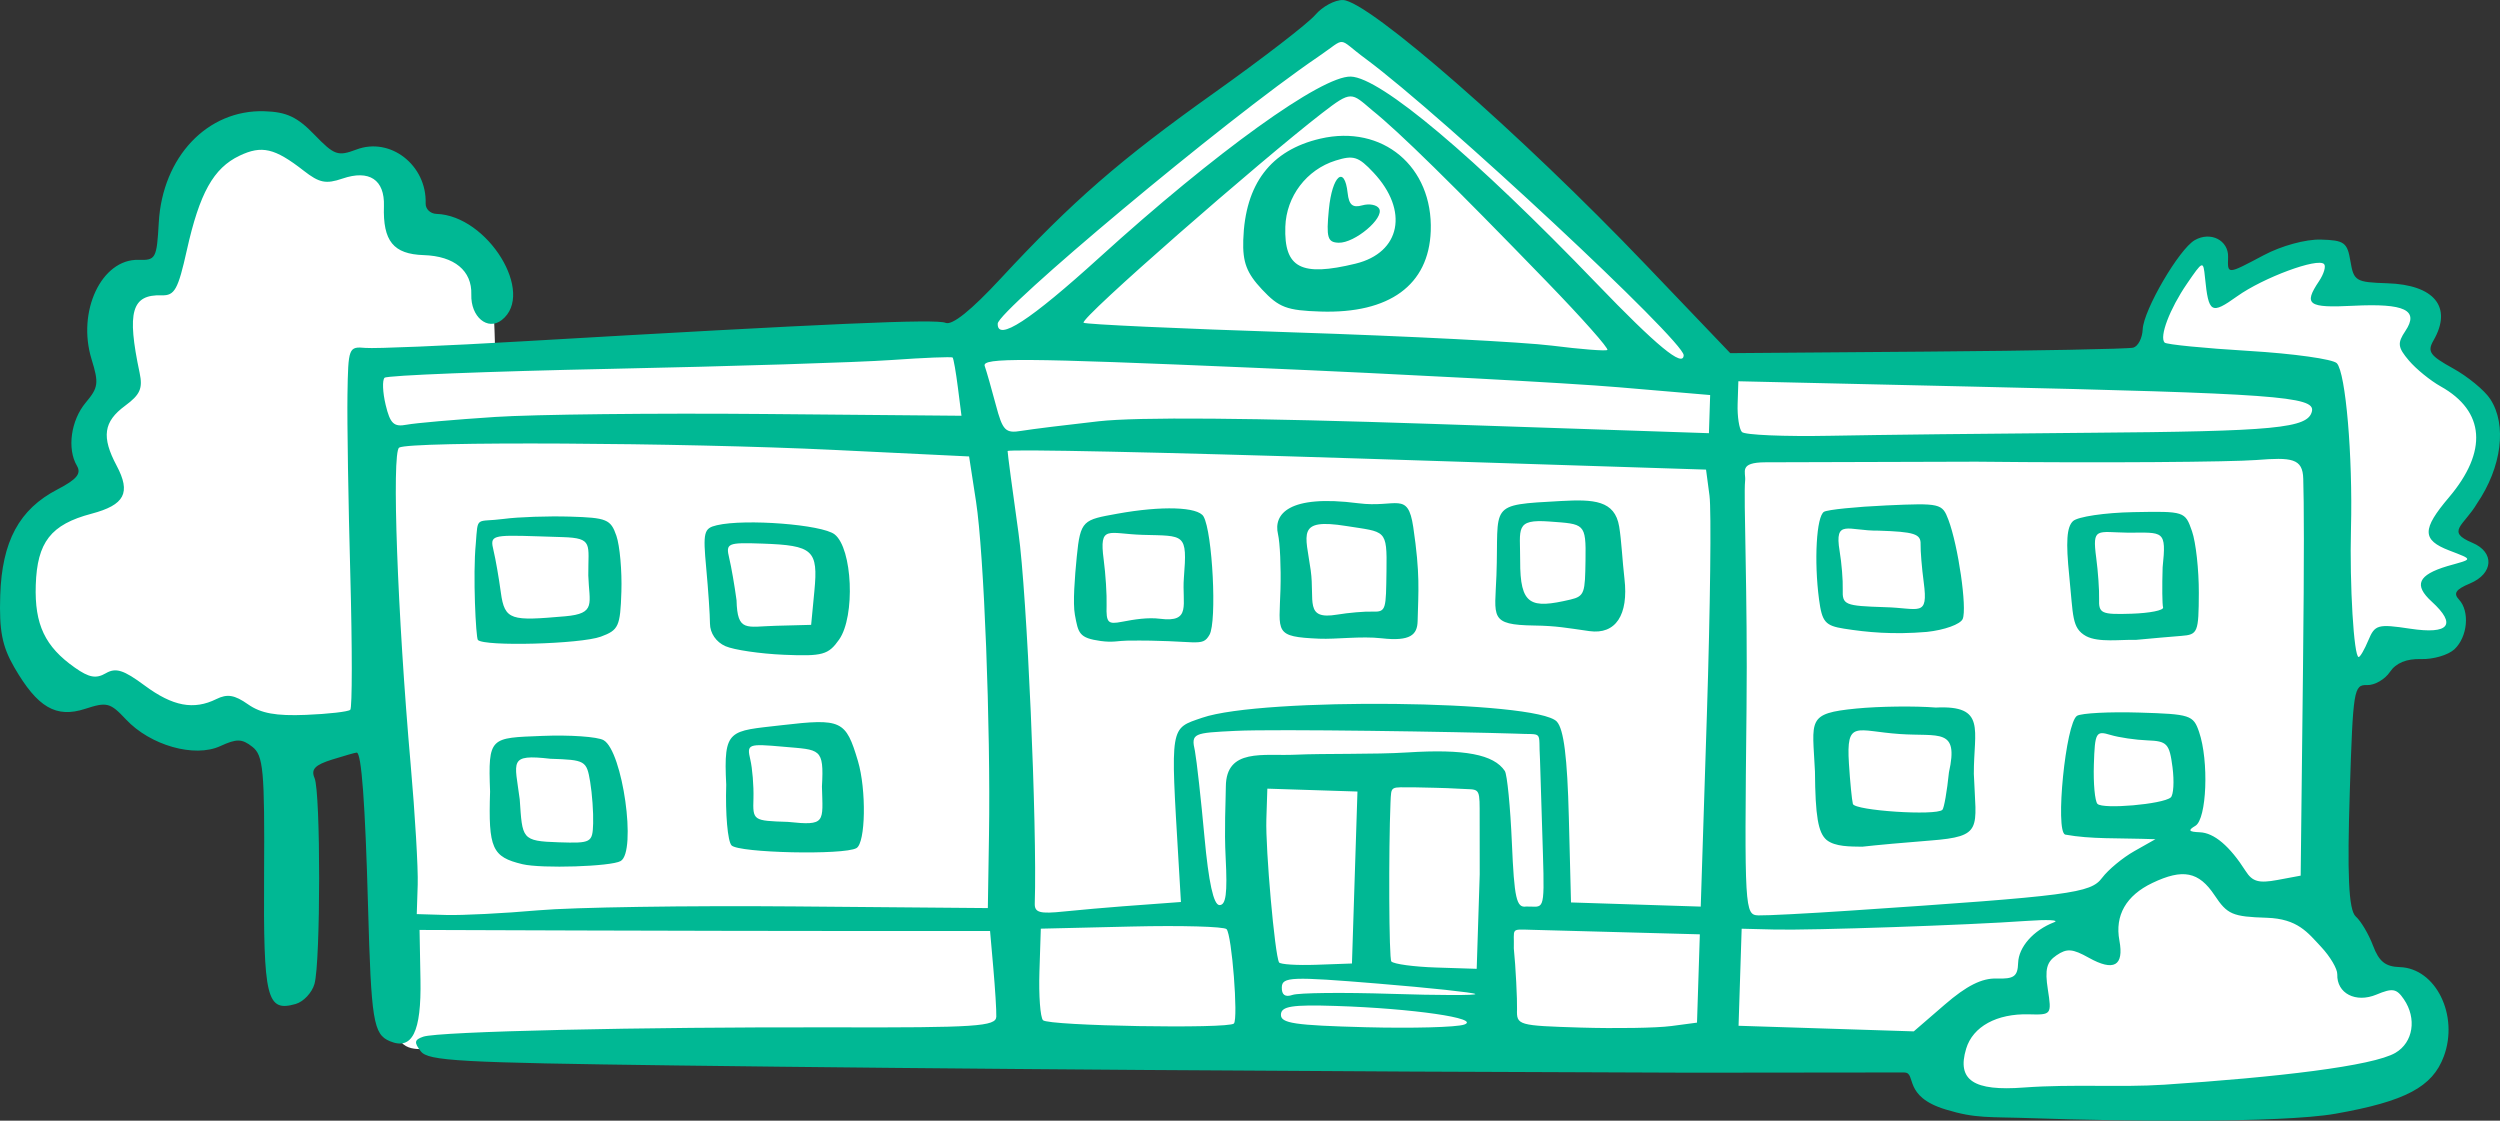 <?xml version="1.0" ?><svg height="171.98mm" viewBox="0 0 383.659 171.98" width="383.659mm" xmlns="http://www.w3.org/2000/svg">
    <rect x="0" y="0" width="383.659" height="171.98" fill="#333333" stroke="none"/>
    <path d="m 516.386,749.349 c 0,0 -13.125,1.402 -18.116,0.649 -4.991,-0.753 -10.731,0.441 -16.76,-2.077 -6.029,-2.518 -6.577,-3.868 -6.577,-3.868 0,0 -7.241,4.647 -10.991,-5.114 -3.75,-9.761 -1.615,-19.86 1.471,-21.418 3.087,-1.558 10.125,-4.595 10.125,-4.595 0,0 -4.385,-6.283 -2.308,-9.476 2.077,-3.193 4.067,-5.608 4.067,-5.608 0,0 -3.462,-11.553 -0.26,-14.538 3.202,-2.986 6.721,-3.868 6.721,-3.868 0,0 3.375,-16.797 8.827,-19.263 5.452,-2.466 17.222,3.972 17.222,3.972 0,0 5.712,-1.376 8.683,0.26 2.971,1.636 3.866,9.164 3.866,9.164 0,0 11.077,2.986 11.914,6.568 0.837,3.583 0.923,11.968 0.923,11.968 l 72.925,-2.44 c 0,0 12.05,-13.768 18.628,-19.194 6.577,-5.426 39.203,-30.349 39.203,-30.349 l 57.747,54.687 64.928,-0.949 c 0,0 0.115,-7.087 3.26,-11.942 3.144,-4.855 6.635,-5.711 6.635,-5.711 l 2.337,6.75 c 0,0 10.673,-5.27 13.183,-5.582 2.51,-0.312 4.269,5.374 4.269,5.374 0,0 12.212,0.128 13.106,2.646 0.894,2.518 -1.212,6.932 -1.212,6.932 0,0 12.058,7.399 10.904,13.707 -1.154,6.309 -6.689,14.659 -6.689,14.659 0,0 5.103,1.208 5.106,3.843 0.007,5.759 -6.292,3.409 -6.292,3.409 0,0 4.731,6.724 2.106,8.23 -2.625,1.506 -11.067,1.645 -11.067,1.645 l -5.607,5.78 -2.798,33.749 6.433,10.514 c 0,0 9.029,1.142 9.721,5.582 0.692,4.439 0.231,9.943 -6,11.033 -6.231,1.09 -51.769,3.405 -59.425,2.726 -7.656,-0.679 -13.674,-7.25 -13.674,-7.25 0,0 -225.323,-0.46 -227.169,-0.512 -1.846,-0.052 -5.308,0.883 -5.798,-3.219 -0.491,-4.102 -3.567,-46.874 -3.567,-46.874 z" fill="#FFFFFF" paint-order="markers stroke fill" transform="translate(185.451,77.618) translate(-644.678,-716.119)"/>
    <path d="m 751.501,803.084 -32.922,0.036 c -57.02,-0.167 -114.82,-0.579 -155.677,-1.11 -33.222,-0.432 -37.95,-0.693 -39.093,-2.163 -1.067,-1.373 -1.001,-1.776 0.371,-2.252 2.312,-0.803 33.506,-1.511 63.142,-1.433 21.731,0.057 24.762,-0.143 24.802,-1.644 0.03,-0.94 -0.18,-4.281 -0.456,-7.424 l -0.501,-5.714 -19.273,-0.002 c -10.6,-10e-4 -30.3,-0.039 -43.777,-0.083 l -24.503,-0.082 0.141,7.629 c 0.148,8.043 -1.268,10.888 -4.703,9.443 -2.529,-1.064 -2.86,-3.125 -3.347,-20.808 -0.431,-15.656 -1.006,-23.46 -1.732,-23.483 -0.178,-0.006 -1.879,0.476 -3.778,1.071 -2.642,0.827 -3.275,1.495 -2.694,2.842 0.948,2.2 0.936,28.264 -0.014,31.596 -0.385,1.35 -1.69,2.735 -2.899,3.076 -4.449,1.257 -4.947,-0.794 -4.833,-19.894 0.096,-15.999 -0.112,-18.259 -1.801,-19.578 -1.602,-1.252 -2.396,-1.268 -4.938,-0.1 -3.939,1.81 -10.71,-0.108 -14.447,-4.091 -2.433,-2.594 -2.929,-2.724 -6.267,-1.636 -4.475,1.458 -7.319,-0.204 -10.878,-6.361 -1.869,-3.232 -2.337,-5.62 -2.163,-11.039 0.266,-8.313 2.913,-13.222 8.769,-16.265 2.984,-1.55 3.71,-2.429 3.002,-3.632 -1.539,-2.614 -0.926,-6.988 1.359,-9.709 1.931,-2.299 2.02,-2.97 0.888,-6.642 -2.273,-7.369 1.548,-15.431 7.229,-15.253 2.617,0.082 2.778,-0.215 3.083,-5.704 0.561,-10.093 7.477,-17.384 16.225,-17.104 3.395,0.109 5.025,0.873 7.657,3.593 3.069,3.171 3.599,3.358 6.459,2.28 5.2,-1.961 10.804,2.41 10.616,8.28 -0.027,0.85 0.716,1.57 1.652,1.6 7.883,0.252 15.25,12.23 10.022,16.294 -2.175,1.69 -4.776,-0.501 -4.666,-3.931 0.116,-3.64 -2.6,-5.886 -7.3,-6.036 -4.66,-0.149 -6.282,-2.148 -6.11,-7.527 0.129,-4.046 -2.25,-5.623 -6.365,-4.218 -2.543,0.868 -3.544,0.665 -5.944,-1.206 -4.457,-3.475 -6.434,-3.937 -9.856,-2.304 -3.999,1.908 -6.127,5.729 -8.088,14.524 -1.342,6.018 -1.868,6.962 -3.842,6.899 -4.628,-0.148 -5.39,2.514 -3.4,11.885 0.51,2.403 0.089,3.359 -2.227,5.064 -3.314,2.44 -3.646,4.782 -1.303,9.186 2.223,4.178 1.255,6.029 -3.862,7.385 -6.229,1.651 -8.334,4.348 -8.545,10.949 -0.194,6.055 1.413,9.445 6.006,12.673 2.181,1.532 3.248,1.726 4.739,0.86 1.542,-0.896 2.727,-0.523 5.964,1.877 4.312,3.197 7.528,3.804 11.017,2.078 1.665,-0.823 2.784,-0.637 4.838,0.805 1.985,1.393 4.277,1.812 8.906,1.625 3.428,-0.138 6.486,-0.488 6.795,-0.778 0.308,-0.29 0.307,-9.605 0.007,-20.699 -0.305,-11.094 -0.503,-23.524 -0.438,-27.622 0.116,-7.307 0.169,-7.446 2.772,-7.216 1.46,0.129 12.257,-0.323 23.992,-1.005 47.685,-2.77 63.548,-3.464 65.022,-2.844 1.016,0.428 3.925,-1.91 8.464,-6.803 11.001,-11.861 18.31,-18.217 32.746,-28.482 7.425,-5.279 14.407,-10.662 15.516,-11.961 1.109,-1.3 3.029,-2.331 4.267,-2.291 3.918,0.125 27.229,20.507 46.449,40.611 l 12.982,13.579 30.252,-0.238 c 16.638,-0.131 30.856,-0.404 31.595,-0.608 0.738,-0.203 1.389,-1.462 1.445,-2.796 0.125,-2.966 5.581,-12.322 7.989,-13.701 2.434,-1.393 5.203,0.016 5.12,2.606 -0.086,2.695 -0.189,2.701 5.492,-0.31 2.71,-1.436 6.423,-2.449 8.731,-2.383 3.615,0.104 4.07,0.436 4.552,3.328 0.506,3.034 0.819,3.221 5.646,3.375 7.263,0.232 10.044,3.675 7.096,8.784 -0.984,1.705 -0.555,2.318 2.988,4.271 2.275,1.254 4.852,3.374 5.726,4.712 2.591,3.962 1.768,10.446 -2.035,16.038 -2.033,3.427 -4.843,4.297 -0.725,6.016 3.464,1.445 3.27,4.737 -0.366,6.256 -2.16,0.902 -2.572,1.506 -1.676,2.46 1.689,1.801 1.334,5.726 -0.69,7.625 -0.949,0.89 -3.251,1.569 -5.117,1.51 -2.239,-0.072 -3.866,0.6 -4.788,1.976 -0.768,1.147 -2.35,2.055 -3.515,2.017 -2.024,-0.065 -2.142,0.665 -2.642,16.291 -0.406,12.681 -0.199,18.233 0.918,19.223 0.793,0.702 1.985,2.716 2.648,4.475 0.92,2.438 1.895,3.22 4.104,3.291 5.53,0.177 9.092,7.396 6.759,13.698 -1.742,4.703 -5.903,6.906 -16.625,8.801 -8.347,1.475 -33.648,1.137 -46.265,0.696 -7.091,-0.248 -8.843,0.086 -13.557,-1.345 -6.63,-2.013 -4.441,-5.603 -6.312,-5.676 z m 39.765,1.885 c 17.401,-1.147 32.111,-2.862 35.581,-4.901 2.723,-1.6 3.297,-5.274 1.285,-8.22 -1.124,-1.645 -1.729,-1.748 -4.205,-0.714 -3.184,1.33 -6.106,-0.183 -6.012,-3.111 0.027,-0.833 -1.089,-2.726 -2.479,-4.209 -2.068,-2.205 -3.586,-4.316 -8.354,-4.469 -5.26,-0.168 -6.038,-0.504 -7.997,-3.451 -2.42,-3.64 -4.865,-4.125 -9.545,-1.892 -4.033,1.925 -5.782,4.978 -5.062,8.84 0.726,3.895 -0.856,4.784 -4.695,2.64 -2.507,-1.4 -3.365,-1.464 -4.962,-0.373 -1.521,1.039 -1.802,2.152 -1.325,5.236 0.598,3.863 0.558,3.916 -2.9,3.82 -4.941,-0.137 -8.613,1.875 -9.638,5.279 -1.454,4.828 1.125,6.55 8.905,5.949 7.529,-0.546 14.822,0.009 21.405,-0.426 z m -142.678,-9.397 c 0.685,-0.752 -0.319,-13.615 -1.129,-14.479 -0.377,-0.402 -6.945,-0.583 -14.596,-0.403 l -13.91,0.328 -0.212,6.619 c -0.116,3.64 0.131,6.984 0.55,7.431 0.825,0.879 28.521,1.357 29.296,0.505 z m 35.34,0.166 c 2.67,-0.947 -7.917,-2.483 -19.72,-2.861 -6.717,-0.215 -8.365,0.045 -8.406,1.328 -0.043,1.336 2.074,1.651 12.983,1.938 7.169,0.188 13.983,0.006 15.143,-0.406 z m 31.719,0.232 4.01,-0.532 0.217,-6.776 0.217,-6.776 -25.906,-0.696 c -3.236,-0.087 -2.552,-0.271 -2.642,2.86 0.285,2.727 0.537,7.951 0.493,9.332 -0.079,2.459 0.125,2.517 9.76,2.814 5.412,0.163 11.645,0.064 13.851,-0.229 z m 42.026,-3.296 c 3.359,-2.903 5.695,-4.077 7.968,-4.005 2.664,0.085 3.229,-0.325 3.295,-2.392 0.079,-2.454 2.345,-5.015 5.524,-6.244 0.889,-0.344 -1.021,-0.435 -4.245,-0.204 -8.907,0.64 -32.952,1.462 -38.653,1.322 l -5.054,-0.125 -0.238,7.447 -0.238,7.447 13.444,0.43 13.445,0.43 z m -84.997,-1.655 c 7.363,0.236 13.194,0.246 12.957,0.024 -0.237,-0.222 -7.003,-0.944 -15.035,-1.604 -13.198,-1.084 -14.609,-1.03 -14.66,0.568 -0.038,1.175 0.515,1.569 1.647,1.176 0.937,-0.326 7.728,-0.399 15.091,-0.164 z m -5.55,-17.851 0.422,-13.195 -6.915,-0.221 -6.915,-0.221 -0.151,4.71 c -0.146,4.56 1.298,20.818 1.949,21.953 0.177,0.308 2.766,0.472 5.754,0.364 l 5.433,-0.195 z m 19.184,-0.481 -0.01,-10.108 c -0.003,-3.312 -0.275,-2.871 -2.872,-3.024 -3.026,-0.179 -5.137,-0.163 -7.112,-0.227 -3.778,0.025 -3.568,-0.37 -3.699,2.368 -0.296,7.214 -0.246,23.953 0.131,24.355 0.377,0.403 3.479,0.821 6.892,0.93 l 6.206,0.199 z m -144.47,5.514 c 5.286,-0.469 22.97,-0.738 39.298,-0.597 l 29.686,0.255 0.177,-11.176 c 0.265,-16.667 -0.768,-43.283 -1.983,-51.178 l -1.071,-6.956 -20.726,-1.002 c -23.312,-1.127 -65.14,-1.348 -66.739,-0.353 -1.164,0.724 -0.255,25.706 1.769,48.656 0.673,7.632 1.159,15.914 1.079,18.404 l -0.145,4.528 4.521,0.135 c 2.487,0.07 8.847,-0.248 14.133,-0.716 z m -2.436,-7.078 c -4.666,-1.114 -5.247,-2.417 -4.968,-11.137 -0.318,-8.481 0.011,-8.227 7.994,-8.55 4.252,-0.172 8.494,0.123 9.428,0.656 2.923,1.669 5.101,17.121 2.614,18.55 -1.465,0.842 -12.131,1.183 -15.068,0.482 z m 10.849,-6.251 c 0.054,-1.682 -0.153,-4.564 -0.46,-6.404 -0.54,-3.233 -0.745,-3.352 -6.094,-3.523 -6.505,-0.748 -5.468,0.347 -4.712,6.239 0.415,6.054 0.238,6.397 5.996,6.581 4.988,0.16 5.176,0.056 5.27,-2.893 z m 21.236,3.361 c -0.591,-0.63 -0.957,-4.821 -0.813,-9.313 -0.439,-8.646 0.453,-8.191 8.483,-9.124 9.223,-1.071 9.864,-0.772 11.727,5.487 1.318,4.429 1.183,12.563 -0.223,13.371 -1.916,1.101 -18.08,0.747 -19.175,-0.42 z m 13.876,-9.026 c 0.337,-5.982 -0.29,-5.608 -5.857,-6.105 -5.511,-0.491 -5.694,-0.422 -5.136,1.966 0.318,1.361 0.536,4.031 0.483,5.933 -0.11,3.443 -0.072,3.459 5.279,3.63 5.889,0.621 5.372,0.088 5.231,-5.423 z m -52.8,-22.497 c -0.308,-0.328 -0.789,-10.002 -0.321,-14.781 0.341,-4.396 -0.042,-3.219 4.33,-3.799 2.206,-0.293 6.775,-0.449 10.154,-0.347 5.621,0.168 6.224,0.42 7.094,2.947 0.523,1.519 0.867,5.375 0.765,8.57 -0.171,5.339 -0.424,5.896 -3.15,6.902 -3.099,1.144 -17.902,1.543 -18.872,0.509 z m 13.381,-3.629 c 4.848,-0.42 3.697,-1.965 3.563,-6.264 -0.032,-4.828 0.82,-5.736 -3.916,-5.888 l -3.736,-0.12 c -7.234,-0.231 -7.454,-0.162 -6.892,2.175 0.319,1.328 0.823,4.219 1.12,6.425 0.587,4.359 1.614,4.385 9.862,3.671 z m 24.612,4.587 c -1.431,-0.629 -2.368,-1.997 -2.375,-3.469 -0.005,-1.337 -0.266,-5.164 -0.575,-8.505 -0.515,-5.549 -0.374,-6.118 1.632,-6.589 4.347,-1.02 16.141,-0.105 18.069,1.402 2.749,2.149 3.197,12.575 0.693,16.142 -1.646,2.345 -2.523,2.587 -8.459,2.337 -3.642,-0.154 -7.685,-0.747 -8.985,-1.318 z m 13.648,-8.479 c 0.599,-6.261 -0.202,-6.993 -7.943,-7.263 -5.408,-0.188 -5.678,-0.072 -5.129,2.216 0.319,1.328 0.826,4.242 1.126,6.476 0.125,4.957 1.51,4.036 5.997,3.919 l 5.451,-0.143 z m 56.252,47.736 -0.369,-6.26 c -1.24,-21.034 -1.361,-20.299 3.639,-22.019 9.164,-3.153 51.383,-2.694 54.411,0.591 1.075,1.166 1.613,5.449 1.848,14.701 l 0.332,13.056 9.955,0.319 9.955,0.319 0.945,-29.521 c 0.52,-16.236 0.694,-31.326 0.401,-33.531 l -0.532,-4.01 -53.583,-1.715 c -29.471,-0.943 -53.591,-1.453 -53.602,-1.133 -0.01,0.32 0.741,5.975 1.67,12.566 1.306,9.269 2.877,45.015 2.498,56.856 -0.045,1.408 0.761,1.631 4.486,1.238 6.265,-0.624 11.642,-0.997 17.946,-1.457 z m -12.305,-40.053 c -3.357,-0.463 -3.444,-1.208 -3.967,-4.015 -0.335,-1.796 -0.023,-5.781 0.285,-8.909 0.558,-5.668 0.991,-5.662 6.23,-6.612 6.825,-1.237 12.372,-1.059 13.224,0.424 1.382,2.405 2.076,16.149 0.916,18.159 -1.171,2.03 -1.823,0.747 -12.675,0.897 -1.338,0.019 -2.15,0.313 -4.013,0.056 z m 9.096,-3.412 c 4.901,0.622 3.34,-2.201 3.662,-6.287 0.544,-6.901 0.142,-6.41 -6.318,-6.592 -5.305,-0.149 -6.712,-1.642 -5.99,3.802 0.293,2.206 0.497,5.383 0.446,7.06 -0.081,2.641 0.22,2.894 2.328,2.485 1.974,-0.382 4.032,-0.702 5.872,-0.468 z m 24.434,3.057 c -7.01,-0.302 -6.141,-0.908 -5.949,-7.587 0.096,-3.338 -0.073,-7.146 -0.381,-8.464 -0.709,-3.03 1.556,-6.124 12.32,-4.735 5.861,0.756 7.605,-1.964 8.437,3.653 1.078,7.283 0.784,9.801 0.671,14.447 -0.05,2.069 -1.092,3.127 -5.519,2.623 -3.156,-0.359 -6.989,0.174 -9.579,0.062 z m 8.214,-4.155 c 2.09,0.067 2.017,-0.399 2.106,-6.229 0.1,-6.52 -0.127,-5.941 -6.168,-6.908 -7.716,-1.235 -6.233,1.199 -5.458,6.813 0.646,4.676 -1.021,7.631 4.047,6.785 1.767,-0.295 4.229,-0.503 5.473,-0.462 z m 24.823,2.135 c -7.028,-0.104 -6.08,-1.251 -5.843,-7.706 0.404,-11.04 -1.486,-10.777 9.912,-11.403 5.026,-0.276 8.252,-0.112 8.923,3.923 0.351,2.108 0.494,5.293 0.809,7.991 0.65,5.569 -1.344,8.62 -5.386,8.05 -3.498,-0.493 -5.032,-0.805 -8.415,-0.855 z m 5.503,-3.981 c 2.223,-0.52 2.244,-1.112 2.323,-6.034 0.091,-5.737 -0.159,-5.544 -5.515,-5.945 -5.396,-0.404 -4.494,1.082 -4.514,5.979 -0.028,6.937 1.616,7.424 7.706,6 z m -52.902,39.631 c -0.229,-4.434 0.009,-8.5 0.028,-10.942 0.046,-5.948 5.795,-4.659 10.62,-4.882 4.516,-0.209 12.238,-0.031 17.227,-0.349 8.762,-0.558 13.28,0.301 14.968,2.847 0.358,0.54 0.845,5.504 1.082,11.03 0.366,8.532 0.697,10.005 2.199,9.77 2.634,-0.071 2.855,1.232 2.566,-8.094 l -0.447,-14.383 c -0.302,-4.768 0.729,-3.817 -3.864,-4.061 -8.343,-0.267 -36.573,-0.731 -42.865,-0.42 -6.442,0.318 -6.859,0.337 -6.229,3.087 0.28,1.527 0.938,7.463 1.463,13.191 0.639,6.97 1.396,10.427 2.292,10.456 1.004,0.032 1.244,-1.778 0.961,-7.25 z m 95.734,8.11 c 34.08,-2.291 36.994,-2.67 38.773,-5.044 0.931,-1.242 3.152,-3.083 4.935,-4.091 l 3.243,-1.833 c -6.028,-0.209 -9.835,0.016 -13.846,-0.707 -1.582,-0.499 0.087,-17.198 1.823,-18.234 0.684,-0.408 4.966,-0.631 9.515,-0.494 7.867,0.237 8.317,0.381 9.204,2.96 1.533,4.456 1.184,13.39 -0.564,14.419 -1.187,0.699 -1.035,0.922 0.675,0.99 2.2,0.085 4.588,2.106 7.044,5.958 1.034,1.622 2.015,1.897 4.868,1.365 l 3.572,-0.666 0.359,-31.954 c 0.197,-17.575 0.145,-25.335 0.037,-28.939 -0.073,-3.167 -1.779,-3.315 -7.21,-2.891 -3.824,0.298 -23.154,0.472 -42.969,0.256 l -32.344,0.094 c -4.167,0.012 -2.989,1.476 -3.13,2.819 -0.263,2.494 0.401,17.558 0.216,34.976 -0.329,30.961 -0.288,31.671 1.837,31.739 1.195,0.038 7.478,-0.287 13.961,-0.723 z m -3.504,-10.848 c -1.305,-1.106 -1.74,-3.656 -1.793,-10.504 -0.376,-7.989 -1.353,-8.918 6.339,-9.668 3.525,-0.344 9.019,-0.412 12.208,-0.153 7.807,-0.38 5.81,3.414 5.835,10.182 0.321,8.454 1.52,9.595 -6.674,10.226 -3.69,0.284 -8.393,0.71 -10.451,0.947 -1.813,-0.034 -4.14,0.029 -5.465,-1.03 z m 17.763,-4.629 c 0.255,-0.249 0.709,-2.841 1.007,-5.76 1.535,-6.87 -1.489,-5.449 -7.567,-5.875 -6.676,-0.452 -8.219,-2.293 -7.782,4.543 0.179,2.811 0.452,5.595 0.606,6.187 0.266,1.026 12.766,1.849 13.736,0.904 z m -15.091,-27.801 c -2.891,-0.459 -3.381,-1.031 -3.838,-4.478 -0.787,-5.93 -0.396,-12.793 0.767,-13.461 0.566,-0.325 4.871,-0.764 9.568,-0.976 8.285,-0.373 8.568,-0.307 9.514,2.197 1.507,3.991 2.89,13.578 2.196,15.226 -0.343,0.816 -2.815,1.708 -5.518,1.99 -5.22,0.438 -9.171,0.055 -12.689,-0.498 z m 12.229,-7.101 c -0.293,-2.206 -0.51,-4.848 -0.484,-5.872 0.05,-1.569 -0.976,-1.895 -6.468,-2.071 -4.664,0.056 -6.796,-1.884 -5.957,3.137 0.307,1.84 0.522,4.483 0.478,5.872 -0.076,2.385 0.285,2.538 6.441,2.735 5.306,0.125 6.712,1.642 5.99,-3.802 z m 24.905,8.241 c -2.215,-1.244 -1.944,-3.064 -2.571,-9.186 -0.543,-5.308 -0.391,-7.556 0.573,-8.46 0.721,-0.677 4.884,-1.296 9.251,-1.377 7.896,-0.146 7.945,-0.13 9.012,2.932 0.59,1.693 1.06,5.953 1.046,9.467 -0.025,6.082 -0.154,6.398 -2.695,6.594 -1.468,0.113 -4.591,0.387 -6.941,0.609 -2.299,-0.074 -5.74,0.453 -7.674,-0.578 z m 11.825,-4.404 c -0.131,-0.443 -0.163,-3.209 -0.069,-6.145 0.6,-5.769 0.153,-5.338 -5.265,-5.32 -4.845,-0.066 -5.563,-0.937 -4.927,3.855 0.28,2.11 0.479,4.94 0.442,6.289 -0.072,2.26 0.33,2.439 4.997,2.29 2.785,-0.089 4.955,-0.525 4.823,-0.969 z m 1.169,29.172 c 0.436,-0.371 0.56,-2.467 0.276,-4.659 -0.468,-3.606 -0.832,-3.996 -3.834,-4.105 -1.825,-0.068 -4.386,-0.444 -5.691,-0.839 -2.227,-0.674 -2.384,-0.394 -2.542,4.548 -0.093,2.896 0.155,5.611 0.55,6.032 0.81,0.864 10.017,0.063 11.24,-0.977 z m 30.333,-24.126 c 1.002,-2.401 1.452,-2.526 6.42,-1.776 5.984,0.904 7.186,-0.612 3.3,-4.162 -2.786,-2.545 -2.107,-4.083 2.402,-5.442 3.92,-1.119 4.115,-0.928 0.279,-2.405 -4.183,-1.61 -4.191,-3.244 -0.042,-8.136 5.997,-7.07 5.541,-13.242 -1.258,-17.039 -1.578,-0.881 -3.771,-2.665 -4.874,-3.965 -1.72,-2.027 -1.798,-2.67 -0.553,-4.529 2.151,-3.211 -0.059,-4.282 -8.008,-3.879 -6.929,0.351 -7.652,-0.168 -5.244,-3.763 0.746,-1.113 1.098,-2.298 0.783,-2.634 -0.959,-1.023 -9.316,2.071 -13.334,4.937 -4.002,2.855 -4.387,2.629 -4.944,-2.897 -0.264,-2.62 -0.316,-2.602 -2.768,0.976 -2.643,3.858 -4.267,8.134 -3.428,9.029 0.277,0.295 6.094,0.87 12.929,1.279 6.834,0.409 12.91,1.26 13.503,1.892 1.36,1.45 2.454,14.224 2.171,25.346 -0.221,8.681 0.438,19.715 1.178,19.738 0.226,0.007 0.895,-1.149 1.488,-2.57 z M 535.139,702.492 c 6.124,-0.4 24.748,-0.606 41.388,-0.457 l 30.253,0.27 -0.551,-4.33 c -0.303,-2.381 -0.665,-4.452 -0.805,-4.601 -0.14,-0.149 -4.379,0.021 -9.419,0.378 -5.04,0.358 -24.447,0.967 -43.126,1.354 -18.679,0.387 -34.264,1.002 -34.633,1.367 -0.37,0.365 -0.295,2.238 0.166,4.163 0.691,2.883 1.257,3.419 3.216,3.042 1.307,-0.252 7.387,-0.785 13.511,-1.185 z m 92.695,0.659 c 6.025,-0.671 23.321,-0.534 51.368,0.409 l 42.284,1.421 0.094,-2.927 0.094,-2.927 -14.071,-1.198 c -7.739,-0.659 -32.907,-2.003 -55.928,-2.987 -35.602,-1.522 -41.778,-1.564 -41.332,-0.279 0.288,0.831 1.056,3.514 1.705,5.963 1.056,3.984 1.471,4.405 3.942,3.995 1.519,-0.251 6.849,-0.913 11.845,-1.469 z m 151.691,1.771 c 29.027,-0.225 33.912,-0.694 34.504,-3.314 0.513,-2.269 -5.691,-2.719 -52.114,-3.777 l -35.914,-0.819 -0.111,3.482 c -0.061,1.915 0.236,3.853 0.661,4.307 0.425,0.454 6.526,0.713 13.559,0.576 7.033,-0.137 24.77,-0.342 39.416,-0.456 z M 696.639,681.769 c -14.542,-15.018 -22.747,-23.075 -26.833,-26.348 -3.212,-2.725 -3.13,-3.085 -7.686,0.436 -9.463,7.313 -37.212,31.522 -36.6,32.174 0.231,0.245 14.713,0.91 32.183,1.477 17.471,0.568 35.344,1.484 39.719,2.038 4.375,0.553 8.188,0.852 8.474,0.664 0.287,-0.189 -3.88,-4.887 -9.259,-10.441 z m -43.746,1.143 c -2.35,-2.506 -2.979,-4.167 -2.87,-7.58 0.275,-8.609 4.213,-13.785 11.83,-15.554 9.543,-2.216 17.306,4.286 16.942,14.188 -0.304,8.281 -6.336,12.685 -16.907,12.346 -5.197,-0.166 -6.382,-0.614 -8.996,-3.401 z m 14.371,-3.952 c 6.932,-1.688 8.203,-8.154 2.746,-13.972 -2.321,-2.475 -3.063,-2.709 -5.826,-1.844 -4.443,1.391 -7.557,5.492 -7.706,10.148 -0.203,6.337 2.408,7.709 10.786,5.669 z m -4.104,-8.314 c 0.501,-5.198 2.407,-6.867 2.881,-2.524 0.201,1.833 0.767,2.31 2.246,1.892 1.088,-0.307 2.253,-0.08 2.589,0.505 0.832,1.448 -3.757,5.311 -6.217,5.232 -1.705,-0.055 -1.917,-0.776 -1.5,-5.106 z m 54.451,22.376 c 0.069,-2.169 -37.012,-36.751 -48.733,-45.447 -4.641,-3.403 -2.781,-3.477 -7.339,-0.378 -14.531,9.879 -49.133,38.954 -49.198,40.971 -0.09,2.812 4.937,-0.457 15.623,-10.158 17.8,-16.16 34.111,-27.898 38.568,-27.755 4.565,0.146 18.991,12.29 37.695,31.731 9.257,9.622 13.321,12.973 13.383,11.036 z" fill="#00B894" transform="translate(185.451,77.618) translate(-644.678,-716.119)"/>
</svg>